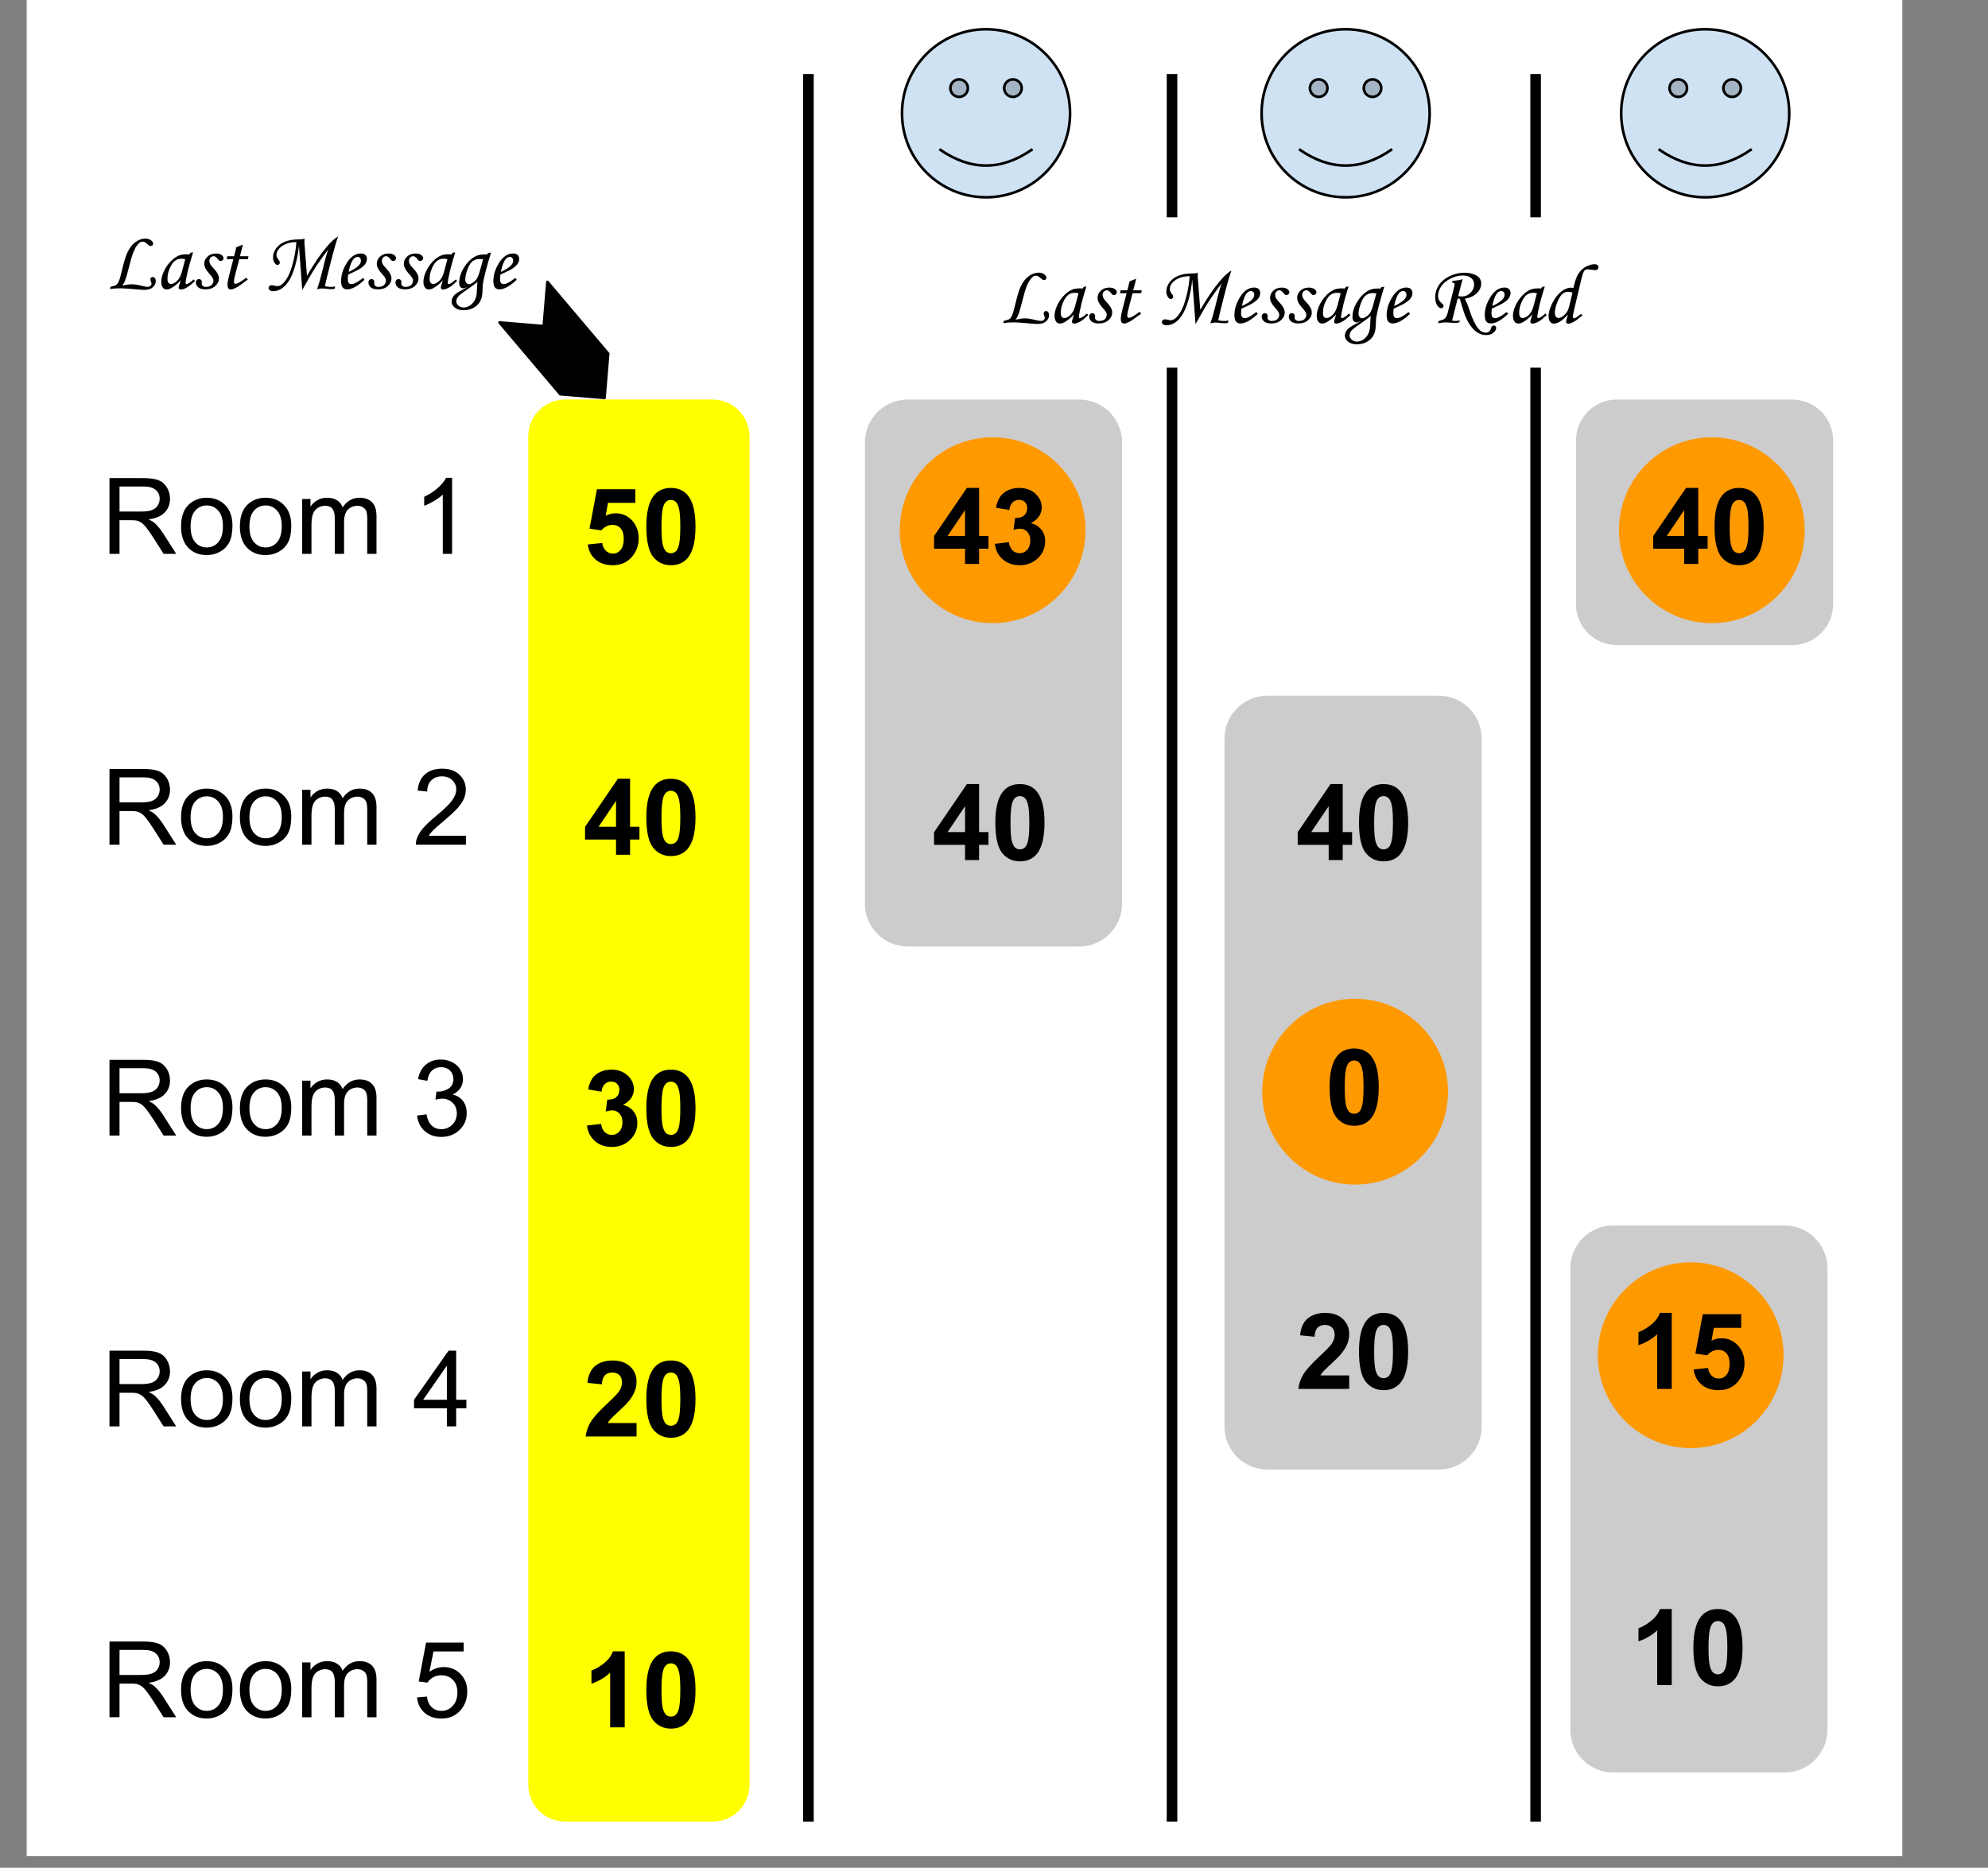 <?xml version="1.0" standalone="yes"?>

<svg version="1.1" viewBox="0.0 0.0 751.885 706.365" fill="none" stroke="none" stroke-linecap="square" stroke-miterlimit="10" xmlns="http://www.w3.org/2000/svg" xmlns:xlink="http://www.w3.org/1999/xlink"><rect x="0.0" y="0.0" width="751.885" height="706.365" fill="#808080" stroke="none"/><clipPath id="p.0"><path d="m0 0l751.885 0l0 706.365l-751.885 0l0 -706.365z" clip-rule="nonzero"></path></clipPath><g clip-path="url(#p.0)"><path fill="#000000" fill-opacity="0.0" d="m0 0l751.885 0l0 706.365l-751.885 0z" fill-rule="evenodd"></path><path fill="#ffffff" d="m10.094 -4.373l709.386 0l0 706.362l-709.386 0z" fill-rule="evenodd"></path><path fill="#000000" fill-opacity="0.0" d="m305.759 30.013l0 656.913" fill-rule="evenodd"></path><path stroke="#000000" stroke-width="4.0" stroke-linejoin="round" stroke-linecap="butt" d="m305.759 30.013l0 656.913" fill-rule="evenodd"></path><path fill="#000000" fill-opacity="0.0" d="m443.272 30.013l0 656.913" fill-rule="evenodd"></path><path stroke="#000000" stroke-width="4.0" stroke-linejoin="round" stroke-linecap="butt" d="m443.272 30.013l0 656.913" fill-rule="evenodd"></path><path fill="#000000" fill-opacity="0.0" d="m580.786 30.013l0 656.913" fill-rule="evenodd"></path><path stroke="#000000" stroke-width="4.0" stroke-linejoin="round" stroke-linecap="butt" d="m580.786 30.013l0 656.913" fill-rule="evenodd"></path><path fill="#cfe2f3" d="m341.15 42.84l0 0c0 -17.551 14.228 -31.78 31.78 -31.78c17.551 0 31.78 14.228 31.78 31.78c0 17.551 -14.228 31.78 -31.78 31.78c-17.551 0 -31.78 -14.228 -31.78 -31.78z" fill-rule="evenodd"></path><path fill="#a5b4c2" d="m359.438 33.335c0 -1.828 1.482 -3.31 3.31 -3.31c1.828 0 3.31 1.482 3.31 3.31c0 1.828 -1.482 3.31 -3.31 3.31c-1.828 0 -3.31 -1.482 -3.31 -3.31m20.362 0c0 -1.828 1.482 -3.31 3.31 -3.31c1.828 0 3.31 1.482 3.31 3.31c0 1.828 -1.482 3.31 -3.31 3.31c-1.828 0 -3.31 -1.482 -3.31 -3.31" fill-rule="evenodd"></path><path fill="#000000" fill-opacity="0.0" d="m355.704 56.699q17.225 11.83 34.409 0" fill-rule="evenodd"></path><path fill="#000000" fill-opacity="0.0" d="m341.15 42.84l0 0c0 -17.551 14.228 -31.78 31.78 -31.78c17.551 0 31.78 14.228 31.78 31.78c0 17.551 -14.228 31.78 -31.78 31.78c-17.551 0 -31.78 -14.228 -31.78 -31.78z" fill-rule="evenodd"></path><path stroke="#000000" stroke-width="1.0" stroke-linejoin="round" stroke-linecap="butt" d="m359.438 33.335c0 -1.828 1.482 -3.31 3.31 -3.31c1.828 0 3.31 1.482 3.31 3.31c0 1.828 -1.482 3.31 -3.31 3.31c-1.828 0 -3.31 -1.482 -3.31 -3.31m20.362 0c0 -1.828 1.482 -3.31 3.31 -3.31c1.828 0 3.31 1.482 3.31 3.31c0 1.828 -1.482 3.31 -3.31 3.31c-1.828 0 -3.31 -1.482 -3.31 -3.31" fill-rule="evenodd"></path><path stroke="#000000" stroke-width="1.0" stroke-linejoin="round" stroke-linecap="butt" d="m355.704 56.699q17.225 11.83 34.409 0" fill-rule="evenodd"></path><path stroke="#000000" stroke-width="1.0" stroke-linejoin="round" stroke-linecap="butt" d="m341.15 42.84l0 0c0 -17.551 14.228 -31.78 31.78 -31.78c17.551 0 31.78 14.228 31.78 31.78c0 17.551 -14.228 31.78 -31.78 31.78c-17.551 0 -31.78 -14.228 -31.78 -31.78z" fill-rule="evenodd"></path><path fill="#cfe2f3" d="m477.15 42.84l0 0c0 -17.551 14.228 -31.78 31.78 -31.78c17.551 0 31.78 14.228 31.78 31.78c0 17.551 -14.228 31.78 -31.78 31.78c-17.551 0 -31.78 -14.228 -31.78 -31.78z" fill-rule="evenodd"></path><path fill="#a5b4c2" d="m495.438 33.335c0 -1.828 1.482 -3.31 3.31 -3.31c1.828 0 3.31 1.482 3.31 3.31c0 1.828 -1.482 3.31 -3.31 3.31c-1.828 0 -3.31 -1.482 -3.31 -3.31m20.362 0c0 -1.828 1.482 -3.31 3.31 -3.31c1.828 0 3.31 1.482 3.31 3.31c0 1.828 -1.482 3.31 -3.31 3.31c-1.828 0 -3.31 -1.482 -3.31 -3.31" fill-rule="evenodd"></path><path fill="#000000" fill-opacity="0.0" d="m491.704 56.699q17.225 11.83 34.409 0" fill-rule="evenodd"></path><path fill="#000000" fill-opacity="0.0" d="m477.15 42.84l0 0c0 -17.551 14.228 -31.78 31.78 -31.78c17.551 0 31.78 14.228 31.78 31.78c0 17.551 -14.228 31.78 -31.78 31.78c-17.551 0 -31.78 -14.228 -31.78 -31.78z" fill-rule="evenodd"></path><path stroke="#000000" stroke-width="1.0" stroke-linejoin="round" stroke-linecap="butt" d="m495.438 33.335c0 -1.828 1.482 -3.31 3.31 -3.31c1.828 0 3.31 1.482 3.31 3.31c0 1.828 -1.482 3.31 -3.31 3.31c-1.828 0 -3.31 -1.482 -3.31 -3.31m20.362 0c0 -1.828 1.482 -3.31 3.31 -3.31c1.828 0 3.31 1.482 3.31 3.31c0 1.828 -1.482 3.31 -3.31 3.31c-1.828 0 -3.31 -1.482 -3.31 -3.31" fill-rule="evenodd"></path><path stroke="#000000" stroke-width="1.0" stroke-linejoin="round" stroke-linecap="butt" d="m491.704 56.699q17.225 11.83 34.409 0" fill-rule="evenodd"></path><path stroke="#000000" stroke-width="1.0" stroke-linejoin="round" stroke-linecap="butt" d="m477.15 42.84l0 0c0 -17.551 14.228 -31.78 31.78 -31.78c17.551 0 31.78 14.228 31.78 31.78c0 17.551 -14.228 31.78 -31.78 31.78c-17.551 0 -31.78 -14.228 -31.78 -31.78z" fill-rule="evenodd"></path><path fill="#cfe2f3" d="m613.15 42.84l0 0c0 -17.551 14.228 -31.78 31.78 -31.78c17.551 0 31.78 14.228 31.78 31.78c0 17.551 -14.228 31.78 -31.78 31.78c-17.551 0 -31.78 -14.228 -31.78 -31.78z" fill-rule="evenodd"></path><path fill="#a5b4c2" d="m631.438 33.335c0 -1.828 1.482 -3.31 3.31 -3.31c1.828 0 3.31 1.482 3.31 3.31c0 1.828 -1.482 3.31 -3.31 3.31c-1.828 0 -3.31 -1.482 -3.31 -3.31m20.362 0c0 -1.828 1.482 -3.31 3.31 -3.31c1.828 0 3.31 1.482 3.31 3.31c0 1.828 -1.482 3.31 -3.31 3.31c-1.828 0 -3.31 -1.482 -3.31 -3.31" fill-rule="evenodd"></path><path fill="#000000" fill-opacity="0.0" d="m627.704 56.699q17.225 11.83 34.409 0" fill-rule="evenodd"></path><path fill="#000000" fill-opacity="0.0" d="m613.15 42.84l0 0c0 -17.551 14.228 -31.78 31.78 -31.78c17.551 0 31.78 14.228 31.78 31.78c0 17.551 -14.228 31.78 -31.78 31.78c-17.551 0 -31.78 -14.228 -31.78 -31.78z" fill-rule="evenodd"></path><path stroke="#000000" stroke-width="1.0" stroke-linejoin="round" stroke-linecap="butt" d="m631.438 33.335c0 -1.828 1.482 -3.31 3.31 -3.31c1.828 0 3.31 1.482 3.31 3.31c0 1.828 -1.482 3.31 -3.31 3.31c-1.828 0 -3.31 -1.482 -3.31 -3.31m20.362 0c0 -1.828 1.482 -3.31 3.31 -3.31c1.828 0 3.31 1.482 3.31 3.31c0 1.828 -1.482 3.31 -3.31 3.31c-1.828 0 -3.31 -1.482 -3.31 -3.31" fill-rule="evenodd"></path><path stroke="#000000" stroke-width="1.0" stroke-linejoin="round" stroke-linecap="butt" d="m627.704 56.699q17.225 11.83 34.409 0" fill-rule="evenodd"></path><path stroke="#000000" stroke-width="1.0" stroke-linejoin="round" stroke-linecap="butt" d="m613.15 42.84l0 0c0 -17.551 14.228 -31.78 31.78 -31.78c17.551 0 31.78 14.228 31.78 31.78c0 17.551 -14.228 31.78 -31.78 31.78c-17.551 0 -31.78 -14.228 -31.78 -31.78z" fill-rule="evenodd"></path><path fill="#000000" fill-opacity="0.0" d="m29.268 162.06l263.37 0l0 76.693l-263.37 0z" fill-rule="evenodd"></path><path fill="#000000" d="m41.408 209.46l0 -28.641l12.703 0q3.828 0 5.812 0.781q2.0 0.766 3.188 2.719q1.188 1.953 1.188 4.312q0 3.047 -1.969 5.141q-1.969 2.094 -6.094 2.656q1.5 0.719 2.281 1.422q1.672 1.531 3.156 3.812l4.969 7.797l-4.766 0l-3.781 -5.953q-1.656 -2.578 -2.734 -3.938q-1.078 -1.375 -1.938 -1.922q-0.844 -0.547 -1.719 -0.766q-0.641 -0.141 -2.109 -0.141l-4.391 0l0 12.719l-3.797 0zm3.797 -16.0l8.141 0q2.594 0 4.062 -0.531q1.469 -0.547 2.219 -1.719q0.766 -1.188 0.766 -2.578q0 -2.031 -1.469 -3.328q-1.469 -1.312 -4.656 -1.312l-9.062 0l0 9.469zm23.277 5.625q0 -5.766 3.203 -8.531q2.672 -2.312 6.531 -2.312q4.266 0 6.984 2.812q2.719 2.797 2.719 7.734q0 4.016 -1.203 6.312q-1.203 2.281 -3.5 3.562q-2.297 1.266 -5.0 1.266q-4.359 0 -7.047 -2.797q-2.688 -2.797 -2.688 -8.047zm3.609 0q0 3.984 1.734 5.969q1.75 1.984 4.391 1.984q2.609 0 4.344 -1.984q1.75 -2.0 1.75 -6.078q0 -3.859 -1.75 -5.828q-1.75 -1.984 -4.344 -1.984q-2.641 0 -4.391 1.969q-1.734 1.969 -1.734 5.953zm18.637 0q0 -5.766 3.203 -8.531q2.672 -2.312 6.531 -2.312q4.266 0 6.984 2.812q2.719 2.797 2.719 7.734q0 4.016 -1.203 6.312q-1.203 2.281 -3.5 3.562q-2.297 1.266 -5.0 1.266q-4.359 0 -7.047 -2.797q-2.688 -2.797 -2.688 -8.047zm3.609 0q0 3.984 1.734 5.969q1.75 1.984 4.391 1.984q2.609 0 4.344 -1.984q1.75 -2.0 1.75 -6.078q0 -3.859 -1.75 -5.828q-1.75 -1.984 -4.344 -1.984q-2.641 0 -4.391 1.969q-1.734 1.969 -1.734 5.953zm19.949 10.375l0 -20.75l3.141 0l0 2.922q0.984 -1.531 2.594 -2.453q1.625 -0.938 3.703 -0.938q2.297 0 3.766 0.969q1.484 0.953 2.094 2.672q2.453 -3.641 6.406 -3.641q3.078 0 4.734 1.719q1.672 1.703 1.672 5.266l0 14.234l-3.5 0l0 -13.062q0 -2.109 -0.344 -3.031q-0.344 -0.938 -1.25 -1.5q-0.891 -0.578 -2.094 -0.578q-2.188 0 -3.641 1.469q-1.438 1.453 -1.438 4.656l0 12.047l-3.516 0l0 -13.484q0 -2.344 -0.859 -3.516q-0.859 -1.172 -2.812 -1.172q-1.484 0 -2.75 0.781q-1.266 0.781 -1.828 2.297q-0.562 1.5 -0.562 4.328l0 10.766l-3.516 0zm56.699 0l-3.516 0l0 -22.406q-1.266 1.219 -3.328 2.438q-2.062 1.203 -3.703 1.797l0 -3.391q2.953 -1.391 5.156 -3.359q2.203 -1.969 3.125 -3.828l2.266 0l0 28.75z" fill-rule="nonzero"></path><path fill="#000000" fill-opacity="0.0" d="m29.268 272.06l263.37 0l0 76.693l-263.37 0z" fill-rule="evenodd"></path><path fill="#000000" d="m41.408 319.46l0 -28.641l12.703 0q3.828 0 5.812 0.781q2.0 0.766 3.188 2.719q1.188 1.953 1.188 4.312q0 3.047 -1.969 5.141q-1.969 2.094 -6.094 2.656q1.5 0.719 2.281 1.422q1.672 1.531 3.156 3.812l4.969 7.797l-4.766 0l-3.781 -5.953q-1.656 -2.578 -2.734 -3.938q-1.078 -1.375 -1.938 -1.922q-0.844 -0.547 -1.719 -0.766q-0.641 -0.141 -2.109 -0.141l-4.391 0l0 12.719l-3.797 0zm3.797 -16.0l8.141 0q2.594 0 4.062 -0.531q1.469 -0.547 2.219 -1.719q0.766 -1.188 0.766 -2.578q0 -2.031 -1.469 -3.328q-1.469 -1.312 -4.656 -1.312l-9.062 0l0 9.469zm23.277 5.625q0 -5.766 3.203 -8.531q2.672 -2.312 6.531 -2.312q4.266 0 6.984 2.812q2.719 2.797 2.719 7.734q0 4.016 -1.203 6.312q-1.203 2.281 -3.5 3.562q-2.297 1.266 -5.0 1.266q-4.359 0 -7.047 -2.797q-2.688 -2.797 -2.688 -8.047zm3.609 0q0 3.984 1.734 5.969q1.75 1.984 4.391 1.984q2.609 0 4.344 -1.984q1.75 -2.0 1.75 -6.078q0 -3.859 -1.75 -5.828q-1.75 -1.984 -4.344 -1.984q-2.641 0 -4.391 1.969q-1.734 1.969 -1.734 5.953zm18.637 0q0 -5.766 3.203 -8.531q2.672 -2.312 6.531 -2.312q4.266 0 6.984 2.812q2.719 2.797 2.719 7.734q0 4.016 -1.203 6.312q-1.203 2.281 -3.5 3.562q-2.297 1.266 -5.0 1.266q-4.359 0 -7.047 -2.797q-2.688 -2.797 -2.688 -8.047zm3.609 0q0 3.984 1.734 5.969q1.75 1.984 4.391 1.984q2.609 0 4.344 -1.984q1.75 -2.0 1.75 -6.078q0 -3.859 -1.75 -5.828q-1.75 -1.984 -4.344 -1.984q-2.641 0 -4.391 1.969q-1.734 1.969 -1.734 5.953zm19.949 10.375l0 -20.75l3.141 0l0 2.922q0.984 -1.531 2.594 -2.453q1.625 -0.938 3.703 -0.938q2.297 0 3.766 0.969q1.484 0.953 2.094 2.672q2.453 -3.641 6.406 -3.641q3.078 0 4.734 1.719q1.672 1.703 1.672 5.266l0 14.234l-3.5 0l0 -13.062q0 -2.109 -0.344 -3.031q-0.344 -0.938 -1.25 -1.5q-0.891 -0.578 -2.094 -0.578q-2.188 0 -3.641 1.469q-1.438 1.453 -1.438 4.656l0 12.047l-3.516 0l0 -13.484q0 -2.344 -0.859 -3.516q-0.859 -1.172 -2.812 -1.172q-1.484 0 -2.75 0.781q-1.266 0.781 -1.828 2.297q-0.562 1.5 -0.562 4.328l0 10.766l-3.516 0zm61.934 -3.375l0 3.375l-18.922 0q-0.047 -1.266 0.406 -2.438q0.719 -1.938 2.312 -3.812q1.594 -1.875 4.594 -4.344q4.672 -3.828 6.312 -6.062q1.641 -2.234 1.641 -4.219q0 -2.094 -1.5 -3.531q-1.484 -1.438 -3.891 -1.438q-2.531 0 -4.062 1.531q-1.516 1.516 -1.547 4.219l-3.609 -0.375q0.375 -4.047 2.797 -6.156q2.422 -2.125 6.5 -2.125q4.125 0 6.516 2.281q2.406 2.281 2.406 5.672q0 1.719 -0.703 3.375q-0.703 1.656 -2.328 3.5q-1.625 1.828 -5.422 5.031q-3.156 2.656 -4.062 3.609q-0.891 0.938 -1.484 1.906l14.047 0z" fill-rule="nonzero"></path><path fill="#000000" fill-opacity="0.0" d="m29.268 382.06l263.37 0l0 76.693l-263.37 0z" fill-rule="evenodd"></path><path fill="#000000" d="m41.408 429.46l0 -28.641l12.703 0q3.828 0 5.812 0.781q2.0 0.766 3.188 2.719q1.188 1.953 1.188 4.312q0 3.047 -1.969 5.141q-1.969 2.094 -6.094 2.656q1.5 0.719 2.281 1.422q1.672 1.531 3.156 3.812l4.969 7.797l-4.766 0l-3.781 -5.953q-1.656 -2.578 -2.734 -3.938q-1.078 -1.375 -1.938 -1.922q-0.844 -0.547 -1.719 -0.766q-0.641 -0.141 -2.109 -0.141l-4.391 0l0 12.719l-3.797 0zm3.797 -16.0l8.141 0q2.594 0 4.062 -0.531q1.469 -0.547 2.219 -1.719q0.766 -1.188 0.766 -2.578q0 -2.031 -1.469 -3.328q-1.469 -1.312 -4.656 -1.312l-9.062 0l0 9.469zm23.277 5.625q0 -5.766 3.203 -8.531q2.672 -2.312 6.531 -2.312q4.266 0 6.984 2.812q2.719 2.797 2.719 7.734q0 4.016 -1.203 6.312q-1.203 2.281 -3.5 3.562q-2.297 1.266 -5.0 1.266q-4.359 0 -7.047 -2.797q-2.688 -2.797 -2.688 -8.047zm3.609 0q0 3.984 1.734 5.969q1.75 1.984 4.391 1.984q2.609 0 4.344 -1.984q1.75 -2.0 1.75 -6.078q0 -3.859 -1.75 -5.828q-1.75 -1.984 -4.344 -1.984q-2.641 0 -4.391 1.969q-1.734 1.969 -1.734 5.953zm18.637 0q0 -5.766 3.203 -8.531q2.672 -2.312 6.531 -2.312q4.266 0 6.984 2.812q2.719 2.797 2.719 7.734q0 4.016 -1.203 6.312q-1.203 2.281 -3.5 3.562q-2.297 1.266 -5.0 1.266q-4.359 0 -7.047 -2.797q-2.688 -2.797 -2.688 -8.047zm3.609 0q0 3.984 1.734 5.969q1.75 1.984 4.391 1.984q2.609 0 4.344 -1.984q1.75 -2.0 1.75 -6.078q0 -3.859 -1.75 -5.828q-1.75 -1.984 -4.344 -1.984q-2.641 0 -4.391 1.969q-1.734 1.969 -1.734 5.953zm19.949 10.375l0 -20.75l3.141 0l0 2.922q0.984 -1.531 2.594 -2.453q1.625 -0.938 3.703 -0.938q2.297 0 3.766 0.969q1.484 0.953 2.094 2.672q2.453 -3.641 6.406 -3.641q3.078 0 4.734 1.719q1.672 1.703 1.672 5.266l0 14.234l-3.5 0l0 -13.062q0 -2.109 -0.344 -3.031q-0.344 -0.938 -1.25 -1.5q-0.891 -0.578 -2.094 -0.578q-2.188 0 -3.641 1.469q-1.438 1.453 -1.438 4.656l0 12.047l-3.516 0l0 -13.484q0 -2.344 -0.859 -3.516q-0.859 -1.172 -2.812 -1.172q-1.484 0 -2.75 0.781q-1.266 0.781 -1.828 2.297q-0.562 1.5 -0.562 4.328l0 10.766l-3.516 0zm43.48 -7.562l3.516 -0.469q0.594 2.984 2.047 4.312q1.469 1.312 3.547 1.312q2.484 0 4.188 -1.719q1.719 -1.719 1.719 -4.25q0 -2.422 -1.594 -4.0q-1.578 -1.578 -4.016 -1.578q-1.0 0 -2.484 0.391l0.391 -3.078q0.359 0.031 0.578 0.031q2.234 0 4.031 -1.172q1.797 -1.172 1.797 -3.609q0 -1.938 -1.312 -3.203q-1.297 -1.266 -3.375 -1.266q-2.047 0 -3.422 1.297q-1.359 1.281 -1.75 3.859l-3.516 -0.625q0.641 -3.531 2.922 -5.469q2.297 -1.953 5.688 -1.953q2.344 0 4.312 1.016q1.984 1.0 3.031 2.734q1.047 1.734 1.047 3.688q0 1.859 -1.0 3.391q-1.0 1.516 -2.953 2.406q2.547 0.594 3.953 2.438q1.406 1.844 1.406 4.625q0 3.75 -2.734 6.359q-2.734 2.609 -6.922 2.609q-3.766 0 -6.266 -2.25q-2.484 -2.25 -2.828 -5.828z" fill-rule="nonzero"></path><path fill="#000000" fill-opacity="0.0" d="m29.268 492.06l263.37 0l0 76.693l-263.37 0z" fill-rule="evenodd"></path><path fill="#000000" d="m41.408 539.46l0 -28.641l12.703 0q3.828 0 5.812 0.781q2.0 0.766 3.188 2.719q1.188 1.953 1.188 4.312q0 3.047 -1.969 5.141q-1.969 2.094 -6.094 2.656q1.5 0.719 2.281 1.422q1.672 1.531 3.156 3.812l4.969 7.797l-4.766 0l-3.781 -5.953q-1.656 -2.578 -2.734 -3.938q-1.078 -1.375 -1.938 -1.922q-0.844 -0.547 -1.719 -0.766q-0.641 -0.141 -2.109 -0.141l-4.391 0l0 12.719l-3.797 0zm3.797 -16.0l8.141 0q2.594 0 4.062 -0.531q1.469 -0.547 2.219 -1.719q0.766 -1.188 0.766 -2.578q0 -2.031 -1.469 -3.328q-1.469 -1.312 -4.656 -1.312l-9.062 0l0 9.469zm23.277 5.625q0 -5.766 3.203 -8.531q2.672 -2.312 6.531 -2.312q4.266 0 6.984 2.812q2.719 2.797 2.719 7.734q0 4.016 -1.203 6.312q-1.203 2.281 -3.5 3.562q-2.297 1.266 -5.0 1.266q-4.359 0 -7.047 -2.797q-2.688 -2.797 -2.688 -8.047zm3.609 0q0 3.984 1.734 5.969q1.75 1.984 4.391 1.984q2.609 0 4.344 -1.984q1.75 -2.0 1.75 -6.078q0 -3.859 -1.75 -5.828q-1.75 -1.984 -4.344 -1.984q-2.641 0 -4.391 1.969q-1.734 1.969 -1.734 5.953zm18.637 0q0 -5.766 3.203 -8.531q2.672 -2.312 6.531 -2.312q4.266 0 6.984 2.812q2.719 2.797 2.719 7.734q0 4.016 -1.203 6.312q-1.203 2.281 -3.5 3.562q-2.297 1.266 -5.0 1.266q-4.359 0 -7.047 -2.797q-2.688 -2.797 -2.688 -8.047zm3.609 0q0 3.984 1.734 5.969q1.75 1.984 4.391 1.984q2.609 0 4.344 -1.984q1.75 -2.0 1.75 -6.078q0 -3.859 -1.75 -5.828q-1.75 -1.984 -4.344 -1.984q-2.641 0 -4.391 1.969q-1.734 1.969 -1.734 5.953zm19.949 10.375l0 -20.75l3.141 0l0 2.922q0.984 -1.531 2.594 -2.453q1.625 -0.938 3.703 -0.938q2.297 0 3.766 0.969q1.484 0.953 2.094 2.672q2.453 -3.641 6.406 -3.641q3.078 0 4.734 1.719q1.672 1.703 1.672 5.266l0 14.234l-3.5 0l0 -13.062q0 -2.109 -0.344 -3.031q-0.344 -0.938 -1.25 -1.5q-0.891 -0.578 -2.094 -0.578q-2.188 0 -3.641 1.469q-1.438 1.453 -1.438 4.656l0 12.047l-3.516 0l0 -13.484q0 -2.344 -0.859 -3.516q-0.859 -1.172 -2.812 -1.172q-1.484 0 -2.75 0.781q-1.266 0.781 -1.828 2.297q-0.562 1.5 -0.562 4.328l0 10.766l-3.516 0zm54.73 0l0 -6.859l-12.422 0l0 -3.219l13.062 -18.563l2.875 0l0 18.563l3.859 0l0 3.219l-3.859 0l0 6.859l-3.516 0zm0 -10.078l0 -12.906l-8.969 12.906l8.969 0z" fill-rule="nonzero"></path><path fill="#cccccc" d="m327.123 167.315l0 0c0 -8.953 7.258 -16.21 16.21 -16.21l64.839 0l0 0c4.299 0 8.422 1.708 11.462 4.748c3.04 3.04 4.748 7.163 4.748 11.462l0 174.446c0 8.953 -7.258 16.21 -16.21 16.21l-64.839 0c-8.953 0 -16.21 -7.258 -16.21 -16.21z" fill-rule="evenodd"></path><path fill="#000000" fill-opacity="0.0" d="m29.268 602.06l263.37 0l0 76.693l-263.37 0z" fill-rule="evenodd"></path><path fill="#000000" d="m41.408 649.46l0 -28.641l12.703 0q3.828 0 5.812 0.781q2.0 0.766 3.188 2.719q1.188 1.953 1.188 4.312q0 3.047 -1.969 5.141q-1.969 2.094 -6.094 2.656q1.5 0.719 2.281 1.422q1.672 1.531 3.156 3.812l4.969 7.797l-4.766 0l-3.781 -5.953q-1.656 -2.578 -2.734 -3.938q-1.078 -1.375 -1.938 -1.922q-0.844 -0.547 -1.719 -0.766q-0.641 -0.141 -2.109 -0.141l-4.391 0l0 12.719l-3.797 0zm3.797 -16.0l8.141 0q2.594 0 4.062 -0.531q1.469 -0.547 2.219 -1.719q0.766 -1.188 0.766 -2.578q0 -2.031 -1.469 -3.328q-1.469 -1.312 -4.656 -1.312l-9.062 0l0 9.469zm23.277 5.625q0 -5.766 3.203 -8.531q2.672 -2.312 6.531 -2.312q4.266 0 6.984 2.812q2.719 2.797 2.719 7.734q0 4.016 -1.203 6.312q-1.203 2.281 -3.5 3.562q-2.297 1.266 -5.0 1.266q-4.359 0 -7.047 -2.797q-2.688 -2.797 -2.688 -8.047zm3.609 0q0 3.984 1.734 5.969q1.75 1.984 4.391 1.984q2.609 0 4.344 -1.984q1.75 -2.0 1.75 -6.078q0 -3.859 -1.75 -5.828q-1.75 -1.984 -4.344 -1.984q-2.641 0 -4.391 1.969q-1.734 1.969 -1.734 5.953zm18.637 0q0 -5.766 3.203 -8.531q2.672 -2.312 6.531 -2.312q4.266 0 6.984 2.812q2.719 2.797 2.719 7.734q0 4.016 -1.203 6.312q-1.203 2.281 -3.5 3.562q-2.297 1.266 -5.0 1.266q-4.359 0 -7.047 -2.797q-2.688 -2.797 -2.688 -8.047zm3.609 0q0 3.984 1.734 5.969q1.75 1.984 4.391 1.984q2.609 0 4.344 -1.984q1.75 -2.0 1.75 -6.078q0 -3.859 -1.75 -5.828q-1.75 -1.984 -4.344 -1.984q-2.641 0 -4.391 1.969q-1.734 1.969 -1.734 5.953zm19.949 10.375l0 -20.75l3.141 0l0 2.922q0.984 -1.531 2.594 -2.453q1.625 -0.938 3.703 -0.938q2.297 0 3.766 0.969q1.484 0.953 2.094 2.672q2.453 -3.641 6.406 -3.641q3.078 0 4.734 1.719q1.672 1.703 1.672 5.266l0 14.234l-3.5 0l0 -13.062q0 -2.109 -0.344 -3.031q-0.344 -0.938 -1.25 -1.5q-0.891 -0.578 -2.094 -0.578q-2.188 0 -3.641 1.469q-1.438 1.453 -1.438 4.656l0 12.047l-3.516 0l0 -13.484q0 -2.344 -0.859 -3.516q-0.859 -1.172 -2.812 -1.172q-1.484 0 -2.75 0.781q-1.266 0.781 -1.828 2.297q-0.562 1.5 -0.562 4.328l0 10.766l-3.516 0zm43.449 -7.5l3.703 -0.312q0.406 2.688 1.891 4.047q1.5 1.359 3.609 1.359q2.547 0 4.297 -1.906q1.766 -1.922 1.766 -5.078q0 -3.016 -1.703 -4.75q-1.688 -1.734 -4.422 -1.734q-1.688 0 -3.062 0.766q-1.359 0.766 -2.141 2.0l-3.312 -0.422l2.781 -14.719l14.234 0l0 3.359l-11.422 0l-1.547 7.703q2.578 -1.797 5.406 -1.797q3.75 0 6.328 2.594q2.578 2.594 2.578 6.688q0 3.875 -2.266 6.719q-2.75 3.469 -7.516 3.469q-3.906 0 -6.375 -2.188q-2.469 -2.188 -2.828 -5.797z" fill-rule="nonzero"></path><path fill="#cccccc" d="m463.123 279.315l0 0c0 -8.953 7.258 -16.21 16.21 -16.21l64.839 0l0 0c4.299 0 8.422 1.708 11.462 4.748c3.04 3.04 4.748 7.163 4.748 11.462l0 260.241c0 8.953 -7.258 16.21 -16.21 16.21l-64.839 0c-8.953 0 -16.21 -7.258 -16.21 -16.21z" fill-rule="evenodd"></path><path fill="#cccccc" d="m593.908 479.685l0 0c0 -8.953 7.258 -16.21 16.21 -16.21l64.839 0l0 0c4.299 0 8.422 1.708 11.462 4.748c3.04 3.04 4.748 7.163 4.748 11.462l0 174.446c0 8.953 -7.258 16.21 -16.21 16.21l-64.839 0c-8.953 0 -16.21 -7.258 -16.21 -16.21z" fill-rule="evenodd"></path><path fill="#cccccc" d="m596.058 166.58l0 0c0 -8.547 6.929 -15.475 15.475 -15.475l66.309 0l0 0c4.104 0 8.041 1.63 10.943 4.533c2.902 2.902 4.533 6.838 4.533 10.943l0 61.9c0 8.547 -6.929 15.475 -15.475 15.475l-66.309 0l0 0c-8.547 0 -15.475 -6.929 -15.475 -15.475z" fill-rule="evenodd"></path><path fill="#ffff00" d="m199.803 165.053l0 0c0 -7.703 6.245 -13.948 13.948 -13.948l55.789 0l0 0c3.699 0 7.247 1.469 9.863 4.085c2.616 2.616 4.085 6.163 4.085 9.863l0 509.931c0 7.703 -6.245 13.948 -13.948 13.948l-55.789 0c-7.703 0 -13.948 -6.245 -13.948 -13.948z" fill-rule="evenodd"></path><path fill="#000000" fill-opacity="0.0" d="m211.52 165.879l82.236 0l0 63.559l-82.236 0z" fill-rule="evenodd"></path><path fill="#000000" d="m222.301 205.92l5.469 -0.578q0.234 1.859 1.375 2.953q1.156 1.078 2.672 1.078q1.719 0 2.906 -1.391q1.188 -1.406 1.188 -4.219q0 -2.641 -1.188 -3.953q-1.172 -1.312 -3.062 -1.312q-2.375 0 -4.25 2.078l-4.453 -0.641l2.812 -14.906l14.516 0l0 5.141l-10.344 0l-0.859 4.859q1.828 -0.906 3.75 -0.906q3.641 0 6.172 2.656q2.547 2.656 2.547 6.891q0 3.531 -2.047 6.312q-2.797 3.781 -7.75 3.781q-3.969 0 -6.469 -2.125q-2.5 -2.125 -2.984 -5.719zm31.449 -21.391q4.156 0 6.5 2.969q2.797 3.516 2.797 11.656q0 8.125 -2.812 11.688q-2.328 2.922 -6.484 2.922q-4.188 0 -6.75 -3.203q-2.547 -3.219 -2.547 -11.469q0 -8.078 2.812 -11.641q2.312 -2.922 6.484 -2.922zm0 4.547q-1.0 0 -1.781 0.641q-0.781 0.625 -1.219 2.266q-0.562 2.141 -0.562 7.172q0 5.047 0.5 6.938q0.516 1.875 1.281 2.5q0.781 0.625 1.781 0.625q0.984 0 1.766 -0.625q0.781 -0.641 1.219 -2.281q0.562 -2.109 0.562 -7.156q0 -5.031 -0.516 -6.922q-0.5 -1.891 -1.281 -2.516q-0.766 -0.641 -1.75 -0.641z" fill-rule="nonzero"></path><path fill="#000000" fill-opacity="0.0" d="m211.52 275.879l82.236 0l0 63.559l-82.236 0z" fill-rule="evenodd"></path><path fill="#000000" d="m232.988 323.279l0 -5.766l-11.719 0l0 -4.797l12.422 -18.188l4.609 0l0 18.156l3.547 0l0 4.828l-3.547 0l0 5.766l-5.312 0zm0 -10.594l0 -9.781l-6.594 9.781l6.594 0zm20.762 -18.156q4.156 0 6.5 2.969q2.797 3.516 2.797 11.656q0 8.125 -2.812 11.688q-2.328 2.922 -6.484 2.922q-4.188 0 -6.75 -3.203q-2.547 -3.219 -2.547 -11.469q0 -8.078 2.812 -11.641q2.312 -2.922 6.484 -2.922zm0 4.547q-1.0 0 -1.781 0.641q-0.781 0.625 -1.219 2.266q-0.562 2.141 -0.562 7.172q0 5.047 0.5 6.938q0.516 1.875 1.281 2.5q0.781 0.625 1.781 0.625q0.984 0 1.766 -0.625q0.781 -0.641 1.219 -2.281q0.562 -2.109 0.562 -7.156q0 -5.031 -0.516 -6.922q-0.5 -1.891 -1.281 -2.516q-0.766 -0.641 -1.75 -0.641z" fill-rule="nonzero"></path><path fill="#000000" fill-opacity="0.0" d="m211.52 385.879l82.236 0l0 63.559l-82.236 0z" fill-rule="evenodd"></path><path fill="#000000" d="m222.02 425.686l5.312 -0.656q0.266 2.031 1.375 3.109q1.109 1.078 2.688 1.078q1.703 0 2.859 -1.281q1.172 -1.297 1.172 -3.484q0 -2.078 -1.125 -3.281q-1.109 -1.219 -2.703 -1.219q-1.062 0 -2.516 0.422l0.594 -4.484q2.234 0.062 3.406 -0.953q1.172 -1.031 1.172 -2.734q0 -1.438 -0.859 -2.297q-0.859 -0.859 -2.281 -0.859q-1.406 0 -2.406 0.984q-1.0 0.969 -1.219 2.844l-5.047 -0.859q0.516 -2.609 1.578 -4.156q1.078 -1.547 2.969 -2.438q1.906 -0.891 4.281 -0.891q4.031 0 6.484 2.578q2.0 2.109 2.0 4.766q0 3.766 -4.109 6.016q2.453 0.531 3.922 2.375q1.484 1.828 1.484 4.422q0 3.766 -2.766 6.422q-2.75 2.656 -6.844 2.656q-3.891 0 -6.453 -2.234q-2.547 -2.234 -2.969 -5.844zm31.73 -21.156q4.156 0 6.5 2.969q2.797 3.516 2.797 11.656q0 8.125 -2.812 11.688q-2.328 2.922 -6.484 2.922q-4.188 0 -6.75 -3.203q-2.547 -3.219 -2.547 -11.469q0 -8.078 2.812 -11.641q2.312 -2.922 6.484 -2.922zm0 4.547q-1.0 0 -1.781 0.641q-0.781 0.625 -1.219 2.266q-0.562 2.141 -0.562 7.172q0 5.047 0.5 6.938q0.516 1.875 1.281 2.5q0.781 0.625 1.781 0.625q0.984 0 1.766 -0.625q0.781 -0.641 1.219 -2.281q0.562 -2.109 0.562 -7.156q0 -5.031 -0.516 -6.922q-0.5 -1.891 -1.281 -2.516q-0.766 -0.641 -1.75 -0.641z" fill-rule="nonzero"></path><path fill="#000000" fill-opacity="0.0" d="m211.52 495.879l82.236 0l0 63.559l-82.236 0z" fill-rule="evenodd"></path><path fill="#000000" d="m240.754 538.186l0 5.094l-19.234 0q0.312 -2.891 1.875 -5.469q1.562 -2.594 6.172 -6.875q3.703 -3.453 4.547 -4.688q1.141 -1.703 1.141 -3.359q0 -1.844 -1.0 -2.828q-0.984 -0.984 -2.719 -0.984q-1.719 0 -2.734 1.047q-1.016 1.031 -1.172 3.422l-5.469 -0.547q0.484 -4.531 3.062 -6.5q2.578 -1.969 6.453 -1.969q4.234 0 6.656 2.281q2.422 2.281 2.422 5.688q0 1.938 -0.703 3.688q-0.688 1.734 -2.188 3.656q-1.0 1.266 -3.594 3.656q-2.594 2.375 -3.297 3.156q-0.688 0.781 -1.109 1.531l10.891 0zm12.996 -23.656q4.156 0 6.5 2.969q2.797 3.516 2.797 11.656q0 8.125 -2.812 11.688q-2.328 2.922 -6.484 2.922q-4.188 0 -6.75 -3.203q-2.547 -3.219 -2.547 -11.469q0 -8.078 2.812 -11.641q2.312 -2.922 6.484 -2.922zm0 4.547q-1.0 0 -1.781 0.641q-0.781 0.625 -1.219 2.266q-0.562 2.141 -0.562 7.172q0 5.047 0.5 6.938q0.516 1.875 1.281 2.5q0.781 0.625 1.781 0.625q0.984 0 1.766 -0.625q0.781 -0.641 1.219 -2.281q0.562 -2.109 0.562 -7.156q0 -5.031 -0.516 -6.922q-0.5 -1.891 -1.281 -2.516q-0.766 -0.641 -1.75 -0.641z" fill-rule="nonzero"></path><path fill="#000000" fill-opacity="0.0" d="m211.52 605.879l82.236 0l0 63.559l-82.236 0z" fill-rule="evenodd"></path><path fill="#000000" d="m236.27 653.279l-5.5 0l0 -20.688q-3.0 2.812 -7.078 4.156l0 -4.969q2.141 -0.703 4.656 -2.672q2.531 -1.969 3.469 -4.578l4.453 0l0 28.75zm17.48 -28.75q4.156 0 6.5 2.969q2.797 3.516 2.797 11.656q0 8.125 -2.812 11.688q-2.328 2.922 -6.484 2.922q-4.188 0 -6.75 -3.203q-2.547 -3.219 -2.547 -11.469q0 -8.078 2.812 -11.641q2.312 -2.922 6.484 -2.922zm0 4.547q-1.0 0 -1.781 0.641q-0.781 0.625 -1.219 2.266q-0.562 2.141 -0.562 7.172q0 5.047 0.5 6.938q0.516 1.875 1.281 2.5q0.781 0.625 1.781 0.625q0.984 0 1.766 -0.625q0.781 -0.641 1.219 -2.281q0.562 -2.109 0.562 -7.156q0 -5.031 -0.516 -6.922q-0.5 -1.891 -1.281 -2.516q-0.766 -0.641 -1.75 -0.641z" fill-rule="nonzero"></path><path fill="#000000" fill-opacity="0.0" d="m31.06 69.312l244.441 0l0 70.268l-244.441 0z" fill-rule="evenodd"></path><path fill="#000000" d="m41.592 109.298l0.188 -0.844q1.641 -0.312 2.188 -0.719q0.562 -0.406 1.0 -1.438q0.453 -1.047 1.219 -4.297q1.016 -4.297 1.844 -6.188q1.266 -2.844 3.141 -4.219q1.891 -1.375 3.812 -1.375q1.234 0 2.078 0.625q0.844 0.625 0.844 1.297q0 0.375 -0.266 0.641q-0.25 0.266 -0.609 0.266q-0.469 0 -1.141 -0.609q-0.75 -0.656 -1.172 -0.859q-0.406 -0.203 -0.797 -0.203q-0.453 0 -0.891 0.25q-0.609 0.344 -1.312 1.312q-0.688 0.953 -1.438 2.844q-0.484 1.281 -1.234 4.219q-1.172 4.672 -1.781 6.203q-0.438 1.094 -1.062 1.812q2.234 -0.5 3.562 -0.5q0.828 0 1.531 0.109q0.703 0.094 2.453 0.5q1.516 0.359 2.125 0.359q0.594 0 1.0 -0.359q0.422 -0.375 0.422 -0.844q0 -0.297 -0.219 -0.828q-0.203 -0.5 -0.203 -0.797q0 -0.422 0.25 -0.656q0.25 -0.25 0.656 -0.25q0.469 0 0.797 0.422q0.328 0.406 0.328 1.125q0 1.359 -1.125 2.344q-1.125 0.984 -3.047 0.984q-0.953 0 -2.453 -0.141q-5.062 -0.453 -6.625 -0.453q-2.297 0 -4.062 0.266zm30.406 -13.672l1.031 -0.219l-1.172 3.953q-0.703 2.359 -1.328 5.438q-0.344 1.672 -0.344 2.156q0 0.484 0.391 0.484q0.25 0 0.797 -0.328q0.969 -0.578 1.859 -1.438l0.5 0.609q-1.781 1.625 -2.281 1.969q-1.0 0.688 -1.906 1.016q-0.594 0.219 -1.156 0.219q-0.406 0 -0.609 -0.188q-0.203 -0.188 -0.203 -0.547q0 -0.234 0.125 -0.641l0.625 -2.125q-1.344 1.609 -3.203 2.766q-1.141 0.719 -2.094 0.719q-0.906 0 -1.391 -0.641q-0.656 -0.859 -0.656 -2.25q0 -1.656 0.875 -3.688q0.891 -2.031 2.375 -3.688q1.484 -1.656 3.125 -2.438q1.266 -0.594 3.25 -0.594q0.5 0 1.016 0.062l0.375 -0.609zm-1.938 2.391q-0.844 -0.172 -1.422 -0.172q-1.406 0 -2.453 0.781q-1.047 0.766 -1.953 2.781q-0.891 2.0 -0.891 4.0q0 1.062 0.359 1.531q0.359 0.469 0.937 0.469q1.078 0 2.312 -1.156q1.234 -1.172 1.812 -3.359l1.297 -4.875zm11.578 -2.141q1.391 0 2.141 0.547q0.766 0.531 0.766 1.234q0 0.422 -0.328 0.734q-0.312 0.312 -0.766 0.312q-0.297 0 -0.516 -0.125q-0.219 -0.141 -0.625 -0.672q-0.766 -1.016 -1.516 -1.016q-0.641 0 -1.141 0.5q-0.484 0.484 -0.484 1.219q0 0.641 0.312 1.25q0.312 0.594 1.578 1.938q1.734 1.844 1.734 3.5q0 1.656 -1.406 2.906q-1.406 1.234 -3.625 1.234q-1.859 0 -2.766 -0.75q-0.906 -0.766 -0.906 -1.875q0 -0.547 0.344 -0.906q0.344 -0.359 0.844 -0.359q0.438 0 0.75 0.297q0.312 0.281 0.312 0.672q0 0.156 -0.031 0.406q-0.016 0.203 -0.016 0.344q0 0.516 0.438 0.875q0.422 0.359 1.156 0.359q0.844 0 1.484 -0.281q0.641 -0.297 1.0 -0.875q0.359 -0.594 0.359 -1.172q0 -0.562 -0.344 -1.125q-0.328 -0.562 -1.5 -1.859q-1.625 -1.812 -1.625 -3.484q0 -1.531 1.234 -2.672q1.234 -1.156 3.141 -1.156zm7.75 -2.391l2.484 -0.953l-1.125 4.375l3.234 0l-0.25 1.109l-3.234 0l-1.375 5.234q-0.641 2.359 -0.641 3.281q0 0.422 0.172 0.609q0.188 0.188 0.5 0.188q0.484 0 1.484 -0.578q1.312 -0.766 2.5 -1.734l0.594 0.719q-3.422 2.578 -4.578 3.156q-1.156 0.578 -1.859 0.578q-0.578 0 -0.922 -0.422q-0.328 -0.422 -0.328 -1.375q0 -1.125 0.594 -3.438l1.609 -6.219l-2.531 0l0.281 -1.109l2.516 0l0.875 -3.422zm24.922 16.203l-1.25 -16.812q-0.406 4.25 -1.5 7.938q-1.094 3.672 -2.484 5.688q-1.391 2.0 -2.844 2.812q-1.453 0.812 -2.875 0.812q-0.859 0 -1.328 -0.359q-0.453 -0.344 -0.453 -0.844q0 -0.422 0.328 -0.734q0.344 -0.312 0.859 -0.312q0.375 0 1.078 0.172q0.641 0.172 1.062 0.172q0.734 0 1.531 -0.547q1.203 -0.812 2.375 -2.906q1.188 -2.109 2.109 -5.859q0.938 -3.766 1.172 -7.344q-3.547 0 -5.766 1.766q-1.766 1.406 -1.766 3.141q0 0.766 0.844 1.844q0.453 0.578 0.453 0.938q0 0.406 -0.266 0.672q-0.25 0.266 -0.609 0.266q-0.609 0 -1.078 -0.688q-0.641 -0.922 -0.641 -2.188q0 -1.781 1.188 -3.406q1.203 -1.641 3.312 -2.484q2.125 -0.859 4.969 -0.875q1.531 0 2.453 -0.281q-0.047 1.406 -0.047 1.516q0 0.141 0.047 0.641l0.922 11.875q3.766 -6.578 7.359 -10.828q2.547 -3.016 4.438 -4.078q-1.078 2.969 -2.312 7.828l-1.906 7.5q-0.156 0.625 -0.422 1.828l-0.375 1.672q1.188 0.281 2.172 0.281q0.797 0 1.703 -0.188l-0.203 0.906q-0.797 0.141 -1.234 0.141q-0.641 0 -1.844 -0.141q-0.984 -0.125 -1.75 -0.125q-0.812 0 -1.844 0.312q0.859 -2.25 1.797 -6.047l1.203 -4.781q0.766 -3.094 1.328 -4.25q-1.25 1.422 -3.859 5.219q-2.094 3.062 -4.688 7.75l-1.359 2.391zm23.031 -4.578l0.516 0.688q-3.828 3.641 -6.562 3.641q-1.109 0 -1.703 -0.75q-0.578 -0.75 -0.578 -2.406q0 -3.344 2.031 -6.656q2.281 -3.766 5.453 -3.766q1.109 0 1.688 0.562q0.594 0.547 0.594 1.516q0 1.016 -0.703 2.0q-0.703 0.984 -2.516 2.047q-0.906 0.516 -3.875 1.859q-0.141 0.844 -0.141 1.609q0 1.109 0.344 1.547q0.359 0.438 1.031 0.438q0.641 0 1.406 -0.359q1.031 -0.484 3.016 -1.969zm-5.469 -2.266q2.516 -1.125 3.781 -2.422q0.859 -0.906 0.859 -1.797q0 -0.672 -0.359 -1.062q-0.344 -0.406 -0.906 -0.406q-0.578 0 -1.125 0.438q-0.734 0.578 -1.234 1.75q-0.719 1.719 -1.016 3.5zm15.016 -6.969q1.391 0 2.141 0.547q0.766 0.531 0.766 1.234q0 0.422 -0.328 0.734q-0.312 0.312 -0.766 0.312q-0.297 0 -0.516 -0.125q-0.219 -0.141 -0.625 -0.672q-0.766 -1.016 -1.516 -1.016q-0.641 0 -1.141 0.5q-0.484 0.484 -0.484 1.219q0 0.641 0.312 1.25q0.312 0.594 1.578 1.938q1.734 1.844 1.734 3.5q0 1.656 -1.406 2.906q-1.406 1.234 -3.625 1.234q-1.859 0 -2.766 -0.75q-0.906 -0.766 -0.906 -1.875q0 -0.547 0.344 -0.906q0.344 -0.359 0.844 -0.359q0.438 0 0.75 0.297q0.312 0.281 0.312 0.672q0 0.156 -0.031 0.406q-0.016 0.203 -0.016 0.344q0 0.516 0.438 0.875q0.422 0.359 1.156 0.359q0.844 0 1.484 -0.281q0.641 -0.297 1.0 -0.875q0.359 -0.594 0.359 -1.172q0 -0.562 -0.344 -1.125q-0.328 -0.562 -1.5 -1.859q-1.625 -1.812 -1.625 -3.484q0 -1.531 1.234 -2.672q1.234 -1.156 3.141 -1.156zm10.234 0q1.391 0 2.141 0.547q0.766 0.531 0.766 1.234q0 0.422 -0.328 0.734q-0.312 0.312 -0.766 0.312q-0.297 0 -0.516 -0.125q-0.219 -0.141 -0.625 -0.672q-0.766 -1.016 -1.516 -1.016q-0.641 0 -1.141 0.5q-0.484 0.484 -0.484 1.219q0 0.641 0.312 1.25q0.312 0.594 1.578 1.938q1.734 1.844 1.734 3.5q0 1.656 -1.406 2.906q-1.406 1.234 -3.625 1.234q-1.859 0 -2.766 -0.75q-0.906 -0.766 -0.906 -1.875q0 -0.547 0.344 -0.906q0.344 -0.359 0.844 -0.359q0.438 0 0.75 0.297q0.312 0.281 0.312 0.672q0 0.156 -0.031 0.406q-0.016 0.203 -0.016 0.344q0 0.516 0.438 0.875q0.422 0.359 1.156 0.359q0.844 0 1.484 -0.281q0.641 -0.297 1.0 -0.875q0.359 -0.594 0.359 -1.172q0 -0.562 -0.344 -1.125q-0.328 -0.562 -1.5 -1.859q-1.625 -1.812 -1.625 -3.484q0 -1.531 1.234 -2.672q1.234 -1.156 3.141 -1.156zm14.031 -0.25l1.031 -0.219l-1.172 3.953q-0.703 2.359 -1.328 5.438q-0.344 1.672 -0.344 2.156q0 0.484 0.391 0.484q0.25 0 0.797 -0.328q0.969 -0.578 1.859 -1.438l0.5 0.609q-1.781 1.625 -2.281 1.969q-1.0 0.688 -1.906 1.016q-0.594 0.219 -1.156 0.219q-0.406 0 -0.609 -0.188q-0.203 -0.188 -0.203 -0.547q0 -0.234 0.125 -0.641l0.625 -2.125q-1.344 1.609 -3.203 2.766q-1.141 0.719 -2.094 0.719q-0.906 0 -1.391 -0.641q-0.656 -0.859 -0.656 -2.25q0 -1.656 0.875 -3.688q0.891 -2.031 2.375 -3.688q1.484 -1.656 3.125 -2.438q1.266 -0.594 3.25 -0.594q0.5 0 1.016 0.062l0.375 -0.609zm-1.938 2.391q-0.844 -0.172 -1.422 -0.172q-1.406 0 -2.453 0.781q-1.047 0.766 -1.953 2.781q-0.891 2.0 -0.891 4.0q0 1.062 0.359 1.531q0.359 0.469 0.938 0.469q1.078 0 2.312 -1.156q1.234 -1.172 1.812 -3.359l1.297 -4.875zm15.234 -2.234l1.266 -0.281q-1.141 3.656 -2.094 7.328q-0.688 2.625 -0.953 4.375q-0.141 0.875 -0.156 2.219q-0.031 2.25 -0.5 3.625q-0.656 1.922 -2.453 3.094q-1.781 1.172 -4.234 1.172q-2.109 0 -3.328 -1.0q-1.203 -0.984 -1.203 -2.266q0 -1.266 0.969 -2.359q0.719 -0.828 3.0 -2.0q1.156 -0.609 2.172 -1.25q-1.156 0.594 -1.797 0.594q-0.578 0 -1.031 -0.531q-0.438 -0.547 -0.438 -1.438q0 -2.875 1.703 -5.703q1.719 -2.844 4.125 -4.266q1.484 -0.875 3.719 -0.875q0.438 0 1.078 0.031l0.156 -0.469zm-1.75 2.312q-0.75 -0.141 -1.328 -0.141q-1.484 0 -2.547 0.781q-1.062 0.781 -1.812 2.625q-1.047 2.609 -1.047 4.391q0 0.734 0.406 1.234q0.422 0.5 0.938 0.5q0.625 0 1.547 -0.594q0.922 -0.609 1.5 -1.516q0.594 -0.906 1.203 -3.125l1.141 -4.156zm-2.125 8.516q-1.062 0.953 -4.094 3.047q-2.672 1.812 -3.281 2.609q-0.609 0.812 -0.609 1.719q0 0.891 0.781 1.594q0.797 0.719 1.922 0.719q1.062 0 2.062 -0.531q1.0 -0.516 1.734 -1.516q0.75 -0.984 1.031 -2.234q0.281 -1.25 0.297 -3.312q0.016 -0.453 0.156 -2.094zm14.344 -1.5l0.516 0.688q-3.828 3.641 -6.562 3.641q-1.109 0 -1.703 -0.75q-0.578 -0.75 -0.578 -2.406q0 -3.344 2.031 -6.656q2.281 -3.766 5.453 -3.766q1.109 0 1.688 0.562q0.594 0.547 0.594 1.516q0 1.016 -0.703 2.0q-0.703 0.984 -2.516 2.047q-0.906 0.516 -3.875 1.859q-0.141 0.844 -0.141 1.609q0 1.109 0.344 1.547q0.359 0.438 1.031 0.438q0.641 0 1.406 -0.359q1.031 -0.484 3.016 -1.969zm-5.469 -2.266q2.516 -1.125 3.781 -2.422q0.859 -0.906 0.859 -1.797q0 -0.672 -0.359 -1.062q-0.344 -0.406 -0.906 -0.406q-0.578 0 -1.125 0.438q-0.734 0.578 -1.234 1.75q-0.719 1.719 -1.016 3.5z" fill-rule="nonzero"></path><path fill="#000000" d="m207.04 106.619l22.977 27.133l-1.387 16.725l-16.724 -1.386l-22.977 -27.133l16.724 1.386z" fill-rule="evenodd"></path><path stroke="#000000" stroke-width="1.0" stroke-linejoin="round" stroke-linecap="butt" d="m207.04 106.619l22.977 27.133l-1.387 16.725l-16.724 -1.386l-22.977 -27.133l16.724 1.386z" fill-rule="evenodd"></path><path fill="#ff9900" d="m340.3 200.528l0 0c0 -19.404 15.73 -35.134 35.134 -35.134l0 0c9.318 0 18.255 3.702 24.843 10.29c6.589 6.589 10.29 15.525 10.29 24.843l0 0c0 19.404 -15.73 35.134 -35.134 35.134l0 0c-19.404 0 -35.134 -15.73 -35.134 -35.134z" fill-rule="evenodd"></path><path fill="#ffffff" d="m368.916 82.202l258.236 0l0 56.85l-258.236 0z" fill-rule="evenodd"></path><path fill="#000000" d="m379.447 122.188l0.188 -0.844q1.641 -0.312 2.188 -0.719q0.562 -0.406 1.0 -1.438q0.453 -1.047 1.219 -4.297q1.016 -4.297 1.844 -6.188q1.266 -2.844 3.141 -4.219q1.891 -1.375 3.812 -1.375q1.234 0 2.078 0.625q0.844 0.625 0.844 1.297q0 0.375 -0.266 0.641q-0.25 0.266 -0.609 0.266q-0.469 0 -1.141 -0.609q-0.75 -0.656 -1.172 -0.859q-0.406 -0.203 -0.797 -0.203q-0.453 0 -0.891 0.25q-0.609 0.344 -1.312 1.312q-0.688 0.953 -1.438 2.844q-0.484 1.281 -1.234 4.219q-1.172 4.672 -1.781 6.203q-0.438 1.094 -1.062 1.812q2.234 -0.5 3.562 -0.5q0.828 0 1.531 0.109q0.703 0.094 2.453 0.5q1.516 0.359 2.125 0.359q0.594 0 1.0 -0.359q0.422 -0.375 0.422 -0.844q0 -0.297 -0.219 -0.828q-0.203 -0.5 -0.203 -0.797q0 -0.422 0.25 -0.656q0.25 -0.25 0.656 -0.25q0.469 0 0.797 0.422q0.328 0.406 0.328 1.125q0 1.359 -1.125 2.344q-1.125 0.984 -3.047 0.984q-0.953 0 -2.453 -0.141q-5.062 -0.453 -6.625 -0.453q-2.297 0 -4.062 0.266zm30.406 -13.672l1.031 -0.219l-1.172 3.953q-0.703 2.359 -1.328 5.438q-0.344 1.672 -0.344 2.156q0 0.484 0.391 0.484q0.25 0 0.797 -0.328q0.969 -0.578 1.859 -1.438l0.5 0.609q-1.781 1.625 -2.281 1.969q-1.0 0.688 -1.906 1.016q-0.594 0.219 -1.156 0.219q-0.406 0 -0.609 -0.188q-0.203 -0.188 -0.203 -0.547q0 -0.234 0.125 -0.641l0.625 -2.125q-1.344 1.609 -3.203 2.766q-1.141 0.719 -2.094 0.719q-0.906 0 -1.391 -0.641q-0.656 -0.859 -0.656 -2.25q0 -1.656 0.875 -3.688q0.891 -2.031 2.375 -3.688q1.484 -1.656 3.125 -2.438q1.266 -0.594 3.25 -0.594q0.5 0 1.016 0.062l0.375 -0.609zm-1.938 2.391q-0.844 -0.172 -1.422 -0.172q-1.406 0 -2.453 0.781q-1.047 0.766 -1.953 2.781q-0.891 2.0 -0.891 4.0q0 1.062 0.359 1.531q0.359 0.469 0.938 0.469q1.078 0 2.312 -1.156q1.234 -1.172 1.812 -3.359l1.297 -4.875zm11.578 -2.141q1.391 0 2.141 0.547q0.766 0.531 0.766 1.234q0 0.422 -0.328 0.734q-0.312 0.312 -0.766 0.312q-0.297 0 -0.516 -0.125q-0.219 -0.141 -0.625 -0.672q-0.766 -1.016 -1.516 -1.016q-0.641 0 -1.141 0.5q-0.484 0.484 -0.484 1.219q0 0.641 0.312 1.25q0.312 0.594 1.578 1.938q1.734 1.844 1.734 3.5q0 1.656 -1.406 2.906q-1.406 1.234 -3.625 1.234q-1.859 0 -2.766 -0.75q-0.906 -0.766 -0.906 -1.875q0 -0.547 0.344 -0.906q0.344 -0.359 0.844 -0.359q0.438 0 0.75 0.297q0.312 0.281 0.312 0.672q0 0.156 -0.031 0.406q-0.016 0.203 -0.016 0.344q0 0.516 0.438 0.875q0.422 0.359 1.156 0.359q0.844 0 1.484 -0.281q0.641 -0.297 1.0 -0.875q0.359 -0.594 0.359 -1.172q0 -0.562 -0.344 -1.125q-0.328 -0.562 -1.5 -1.859q-1.625 -1.812 -1.625 -3.484q0 -1.531 1.234 -2.672q1.234 -1.156 3.141 -1.156zm7.75 -2.391l2.484 -0.953l-1.125 4.375l3.234 0l-0.25 1.109l-3.234 0l-1.375 5.234q-0.641 2.359 -0.641 3.281q0 0.422 0.172 0.609q0.188 0.188 0.5 0.188q0.484 0 1.484 -0.578q1.312 -0.766 2.5 -1.734l0.594 0.719q-3.422 2.578 -4.578 3.156q-1.156 0.578 -1.859 0.578q-0.578 0 -0.922 -0.422q-0.328 -0.422 -0.328 -1.375q0 -1.125 0.594 -3.438l1.609 -6.219l-2.531 0l0.281 -1.109l2.516 0l0.875 -3.422zm24.922 16.203l-1.25 -16.812q-0.406 4.25 -1.5 7.938q-1.094 3.672 -2.484 5.688q-1.391 2.0 -2.844 2.812q-1.453 0.812 -2.875 0.812q-0.859 0 -1.328 -0.359q-0.453 -0.344 -0.453 -0.844q0 -0.422 0.328 -0.734q0.344 -0.312 0.859 -0.312q0.375 0 1.078 0.172q0.641 0.172 1.062 0.172q0.734 0 1.531 -0.547q1.203 -0.812 2.375 -2.906q1.188 -2.109 2.109 -5.859q0.938 -3.766 1.172 -7.344q-3.547 0 -5.766 1.766q-1.766 1.406 -1.766 3.141q0 0.766 0.844 1.844q0.453 0.578 0.453 0.938q0 0.406 -0.266 0.672q-0.25 0.266 -0.609 0.266q-0.609 0 -1.078 -0.688q-0.641 -0.922 -0.641 -2.188q0 -1.781 1.188 -3.406q1.203 -1.641 3.312 -2.484q2.125 -0.859 4.969 -0.875q1.531 0 2.453 -0.281q-0.047 1.406 -0.047 1.516q0 0.141 0.047 0.641l0.922 11.875q3.766 -6.578 7.359 -10.828q2.547 -3.016 4.438 -4.078q-1.078 2.969 -2.312 7.828l-1.906 7.5q-0.156 0.625 -0.422 1.828l-0.375 1.672q1.188 0.281 2.172 0.281q0.797 0 1.703 -0.188l-0.203 0.906q-0.797 0.141 -1.234 0.141q-0.641 0 -1.844 -0.141q-0.984 -0.125 -1.75 -0.125q-0.812 0 -1.844 0.312q0.859 -2.25 1.797 -6.047l1.203 -4.781q0.766 -3.094 1.328 -4.25q-1.25 1.422 -3.859 5.219q-2.094 3.062 -4.688 7.75l-1.359 2.391zm23.031 -4.578l0.516 0.688q-3.828 3.641 -6.562 3.641q-1.109 0 -1.703 -0.75q-0.578 -0.75 -0.578 -2.406q0 -3.344 2.031 -6.656q2.281 -3.766 5.453 -3.766q1.109 0 1.688 0.562q0.594 0.547 0.594 1.516q0 1.016 -0.703 2.0q-0.703 0.984 -2.516 2.047q-0.906 0.516 -3.875 1.859q-0.141 0.844 -0.141 1.609q0 1.109 0.344 1.547q0.359 0.438 1.031 0.438q0.641 0 1.406 -0.359q1.031 -0.484 3.016 -1.969zm-5.469 -2.266q2.516 -1.125 3.781 -2.422q0.859 -0.906 0.859 -1.797q0 -0.672 -0.359 -1.062q-0.344 -0.406 -0.906 -0.406q-0.578 0 -1.125 0.438q-0.734 0.578 -1.234 1.75q-0.719 1.719 -1.016 3.5zm15.016 -6.969q1.391 0 2.141 0.547q0.766 0.531 0.766 1.234q0 0.422 -0.328 0.734q-0.312 0.312 -0.766 0.312q-0.297 0 -0.516 -0.125q-0.219 -0.141 -0.625 -0.672q-0.766 -1.016 -1.516 -1.016q-0.641 0 -1.141 0.5q-0.484 0.484 -0.484 1.219q0 0.641 0.312 1.25q0.312 0.594 1.578 1.938q1.734 1.844 1.734 3.5q0 1.656 -1.406 2.906q-1.406 1.234 -3.625 1.234q-1.859 0 -2.766 -0.75q-0.906 -0.766 -0.906 -1.875q0 -0.547 0.344 -0.906q0.344 -0.359 0.844 -0.359q0.438 0 0.75 0.297q0.312 0.281 0.312 0.672q0 0.156 -0.031 0.406q-0.016 0.203 -0.016 0.344q0 0.516 0.438 0.875q0.422 0.359 1.156 0.359q0.844 0 1.484 -0.281q0.641 -0.297 1.0 -0.875q0.359 -0.594 0.359 -1.172q0 -0.562 -0.344 -1.125q-0.328 -0.562 -1.5 -1.859q-1.625 -1.812 -1.625 -3.484q0 -1.531 1.234 -2.672q1.234 -1.156 3.141 -1.156zm10.234 0q1.391 0 2.141 0.547q0.766 0.531 0.766 1.234q0 0.422 -0.328 0.734q-0.312 0.312 -0.766 0.312q-0.297 0 -0.516 -0.125q-0.219 -0.141 -0.625 -0.672q-0.766 -1.016 -1.516 -1.016q-0.641 0 -1.141 0.5q-0.484 0.484 -0.484 1.219q0 0.641 0.312 1.25q0.312 0.594 1.578 1.938q1.734 1.844 1.734 3.5q0 1.656 -1.406 2.906q-1.406 1.234 -3.625 1.234q-1.859 0 -2.766 -0.75q-0.906 -0.766 -0.906 -1.875q0 -0.547 0.344 -0.906q0.344 -0.359 0.844 -0.359q0.438 0 0.75 0.297q0.312 0.281 0.312 0.672q0 0.156 -0.031 0.406q-0.016 0.203 -0.016 0.344q0 0.516 0.438 0.875q0.422 0.359 1.156 0.359q0.844 0 1.484 -0.281q0.641 -0.297 1.0 -0.875q0.359 -0.594 0.359 -1.172q0 -0.562 -0.344 -1.125q-0.328 -0.562 -1.5 -1.859q-1.625 -1.812 -1.625 -3.484q0 -1.531 1.234 -2.672q1.234 -1.156 3.141 -1.156zm14.031 -0.25l1.031 -0.219l-1.172 3.953q-0.703 2.359 -1.328 5.438q-0.344 1.672 -0.344 2.156q0 0.484 0.391 0.484q0.25 0 0.797 -0.328q0.969 -0.578 1.859 -1.438l0.5 0.609q-1.781 1.625 -2.281 1.969q-1.0 0.688 -1.906 1.016q-0.594 0.219 -1.156 0.219q-0.406 0 -0.609 -0.188q-0.203 -0.188 -0.203 -0.547q0 -0.234 0.125 -0.641l0.625 -2.125q-1.344 1.609 -3.203 2.766q-1.141 0.719 -2.094 0.719q-0.906 0 -1.391 -0.641q-0.656 -0.859 -0.656 -2.25q0 -1.656 0.875 -3.688q0.891 -2.031 2.375 -3.688q1.484 -1.656 3.125 -2.438q1.266 -0.594 3.25 -0.594q0.5 0 1.016 0.062l0.375 -0.609zm-1.938 2.391q-0.844 -0.172 -1.422 -0.172q-1.406 0 -2.453 0.781q-1.047 0.766 -1.953 2.781q-0.891 2.0 -0.891 4.0q0 1.062 0.359 1.531q0.359 0.469 0.938 0.469q1.078 0 2.312 -1.156q1.234 -1.172 1.812 -3.359l1.297 -4.875zm15.234 -2.234l1.266 -0.281q-1.141 3.656 -2.094 7.328q-0.688 2.625 -0.953 4.375q-0.141 0.875 -0.156 2.219q-0.031 2.25 -0.5 3.625q-0.656 1.922 -2.453 3.094q-1.781 1.172 -4.234 1.172q-2.109 0 -3.328 -1.0q-1.203 -0.984 -1.203 -2.266q0 -1.266 0.969 -2.359q0.719 -0.828 3.0 -2.0q1.156 -0.609 2.172 -1.25q-1.156 0.594 -1.797 0.594q-0.578 0 -1.031 -0.531q-0.438 -0.547 -0.438 -1.438q0 -2.875 1.703 -5.703q1.719 -2.844 4.125 -4.266q1.484 -0.875 3.719 -0.875q0.438 0 1.078 0.031l0.156 -0.469zm-1.75 2.312q-0.75 -0.141 -1.328 -0.141q-1.484 0 -2.547 0.781q-1.062 0.781 -1.812 2.625q-1.047 2.609 -1.047 4.391q0 0.734 0.406 1.234q0.422 0.5 0.938 0.5q0.625 0 1.547 -0.594q0.922 -0.609 1.5 -1.516q0.594 -0.906 1.203 -3.125l1.141 -4.156zm-2.125 8.516q-1.062 0.953 -4.094 3.047q-2.672 1.812 -3.281 2.609q-0.609 0.812 -0.609 1.719q0 0.891 0.781 1.594q0.797 0.719 1.922 0.719q1.062 0 2.062 -0.531q1.0 -0.516 1.734 -1.516q0.75 -0.984 1.031 -2.234q0.281 -1.25 0.297 -3.312q0.016 -0.453 0.156 -2.094zm14.344 -1.5l0.516 0.688q-3.828 3.641 -6.562 3.641q-1.109 0 -1.703 -0.75q-0.578 -0.75 -0.578 -2.406q0 -3.344 2.031 -6.656q2.281 -3.766 5.453 -3.766q1.109 0 1.688 0.562q0.594 0.547 0.594 1.516q0 1.016 -0.703 2.0q-0.703 0.984 -2.516 2.047q-0.906 0.516 -3.875 1.859q-0.141 0.844 -0.141 1.609q0 1.109 0.344 1.547q0.359 0.438 1.031 0.438q0.641 0 1.406 -0.359q1.031 -0.484 3.016 -1.969zm-5.469 -2.266q2.516 -1.125 3.781 -2.422q0.859 -0.906 0.859 -1.797q0 -0.672 -0.359 -1.062q-0.344 -0.406 -0.906 -0.406q-0.578 0 -1.125 0.438q-0.734 0.578 -1.234 1.75q-0.719 1.719 -1.016 3.5zm23.984 -2.75l-2.094 8.297q0.75 0.109 1.203 0.109q0.688 0 1.703 -0.234l-0.156 0.766q-1.047 0.219 -1.625 0.219q-0.609 0 -1.797 -0.109q-1.047 -0.109 -1.734 -0.109q-1.25 0 -2.891 0.359l0.234 -0.875q1.719 -0.438 2.234 -0.859q0.781 -0.672 1.203 -2.359l2.188 -8.734q0.406 -1.672 0.406 -1.969q0 -0.281 -0.203 -0.422q-0.188 -0.141 -0.766 -0.125l0.203 -0.75q1.578 -0.016 3.781 -0.578q-0.188 0.594 -0.484 1.75l-1.172 4.609q0.75 0.156 1.266 0.156q1.953 0 3.344 -1.359q1.391 -1.375 1.391 -3.25q0 -1.453 -1.125 -2.391q-1.109 -0.938 -3.031 -0.938q-2.453 0 -4.797 1.188q-2.344 1.188 -3.516 2.953q-1.172 1.75 -1.172 3.672q0 1.453 1.203 2.5q0.609 0.516 0.75 0.75q0.141 0.234 0.141 0.5q0 0.328 -0.25 0.578q-0.234 0.234 -0.578 0.234q-0.844 0 -1.5 -0.984q-0.844 -1.281 -0.844 -3.156q0 -2.406 1.328 -4.484q1.328 -2.078 4.016 -3.438q2.703 -1.359 5.688 -1.359q2.781 0 4.578 1.047q1.797 1.047 1.797 3.094q0 1.922 -1.656 3.578q-1.641 1.656 -4.531 2.125q0.719 1.438 0.922 1.938q0.328 0.844 1.0 2.844q1.578 4.703 3.266 6.625q1.25 1.406 2.703 1.406q1.5 0 1.922 -1.359q0.25 -0.859 0.469 -1.062q0.297 -0.281 0.672 -0.281q0.375 0 0.625 0.266q0.266 0.266 0.266 0.641q0 0.969 -1.062 1.844q-1.062 0.875 -2.734 0.875q-1.516 0 -2.906 -0.734q-1.375 -0.734 -2.688 -2.406q-1.297 -1.672 -2.266 -4.016q-0.484 -1.172 -1.422 -4.297q-0.562 -1.906 -0.703 -2.281l-0.391 -0.031q-0.141 0 -0.406 0.031zm18.594 5.016l0.516 0.688q-3.828 3.641 -6.562 3.641q-1.109 0 -1.703 -0.75q-0.578 -0.75 -0.578 -2.406q0 -3.344 2.031 -6.656q2.281 -3.766 5.453 -3.766q1.109 0 1.688 0.562q0.594 0.547 0.594 1.516q0 1.016 -0.703 2.0q-0.703 0.984 -2.516 2.047q-0.906 0.516 -3.875 1.859q-0.141 0.844 -0.141 1.609q0 1.109 0.344 1.547q0.359 0.438 1.031 0.438q0.641 0 1.406 -0.359q1.031 -0.484 3.016 -1.969zm-5.469 -2.266q2.516 -1.125 3.781 -2.422q0.859 -0.906 0.859 -1.797q0 -0.672 -0.359 -1.062q-0.344 -0.406 -0.906 -0.406q-0.578 0 -1.125 0.438q-0.734 0.578 -1.234 1.75q-0.719 1.719 -1.016 3.5zm18.812 -7.219l1.031 -0.219l-1.172 3.953q-0.703 2.359 -1.328 5.438q-0.344 1.672 -0.344 2.156q0 0.484 0.391 0.484q0.25 0 0.797 -0.328q0.969 -0.578 1.859 -1.438l0.5 0.609q-1.781 1.625 -2.281 1.969q-1.0 0.688 -1.906 1.016q-0.594 0.219 -1.156 0.219q-0.406 0 -0.609 -0.188q-0.203 -0.188 -0.203 -0.547q0 -0.234 0.125 -0.641l0.625 -2.125q-1.344 1.609 -3.203 2.766q-1.141 0.719 -2.094 0.719q-0.906 0 -1.391 -0.641q-0.656 -0.859 -0.656 -2.25q0 -1.656 0.875 -3.688q0.891 -2.031 2.375 -3.688q1.484 -1.656 3.125 -2.438q1.266 -0.594 3.25 -0.594q0.5 0 1.016 0.062l0.375 -0.609zm-1.938 2.391q-0.844 -0.172 -1.422 -0.172q-1.406 0 -2.453 0.781q-1.047 0.766 -1.953 2.781q-0.891 2.0 -0.891 4.0q0 1.062 0.359 1.531q0.359 0.469 0.938 0.469q1.078 0 2.312 -1.156q1.234 -1.172 1.812 -3.359l1.297 -4.875zm16.75 7.781l0.438 0.594q-2.094 1.766 -3.109 2.344q-1.406 0.797 -2.219 0.797q-0.375 0 -0.609 -0.219q-0.234 -0.203 -0.234 -0.469q0 -0.266 0.172 -0.875l0.547 -1.906q-1.875 2.016 -3.125 2.734q-1.25 0.719 -2.25 0.719q-0.828 0 -1.391 -0.719q-0.562 -0.734 -0.562 -2.141q0 -2.219 1.516 -5.094q1.531 -2.891 3.391 -4.266q1.875 -1.391 3.422 -1.391q0.344 0 1.031 0.109q0.734 -3.047 1.406 -4.438q0.672 -1.406 1.734 -2.422q1.062 -1.016 2.422 -1.562q1.375 -0.562 2.562 -0.562q0.625 0 1.0 0.328q0.375 0.328 0.375 0.828q0 0.484 -0.344 0.797q-0.344 0.297 -0.938 0.297q-0.391 0 -1.453 -0.156q-1.062 -0.156 -1.453 -0.156q-0.547 0 -0.969 0.344q-0.406 0.328 -0.781 1.438q-0.25 0.703 -1.141 4.484l-2.219 9.438q-0.391 1.672 -0.391 2.219q0 0.594 0.453 0.594q0.281 0 0.656 -0.203q0.531 -0.297 2.062 -1.484zm-3.312 -8.062q-1.25 -0.281 -1.766 -0.281q-1.047 0 -2.047 0.828q-1.0 0.812 -1.938 3.172q-0.922 2.359 -0.922 4.109q0 0.797 0.422 1.312q0.438 0.5 0.984 0.5q0.656 0 1.5 -0.578q1.203 -0.859 1.906 -2.094q0.422 -0.781 1.141 -3.828l0.719 -3.141z" fill-rule="nonzero"></path><path fill="#000000" fill-opacity="0.0" d="m343.52 165.879l82.236 0l0 63.559l-82.236 0z" fill-rule="evenodd"></path><path fill="#000000" d="m364.988 213.279l0 -5.766l-11.719 0l0 -4.797l12.422 -18.188l4.609 0l0 18.156l3.547 0l0 4.828l-3.547 0l0 5.766l-5.312 0zm0 -10.594l0 -9.781l-6.594 9.781l6.594 0zm11.277 3.0l5.312 -0.656q0.266 2.031 1.375 3.109q1.109 1.078 2.688 1.078q1.703 0 2.859 -1.281q1.172 -1.297 1.172 -3.484q0 -2.078 -1.125 -3.281q-1.109 -1.219 -2.703 -1.219q-1.062 0 -2.516 0.422l0.594 -4.484q2.234 0.062 3.406 -0.953q1.172 -1.031 1.172 -2.734q0 -1.438 -0.859 -2.297q-0.859 -0.859 -2.281 -0.859q-1.406 0 -2.406 0.984q-1.0 0.969 -1.219 2.844l-5.047 -0.859q0.516 -2.609 1.578 -4.156q1.078 -1.547 2.969 -2.438q1.906 -0.891 4.281 -0.891q4.031 0 6.484 2.578q2.0 2.109 2.0 4.766q0 3.766 -4.109 6.016q2.453 0.531 3.922 2.375q1.484 1.828 1.484 4.422q0 3.766 -2.766 6.422q-2.75 2.656 -6.844 2.656q-3.891 0 -6.453 -2.234q-2.547 -2.234 -2.969 -5.844z" fill-rule="nonzero"></path><path fill="#000000" fill-opacity="0.0" d="m343.52 277.879l82.236 0l0 63.559l-82.236 0z" fill-rule="evenodd"></path><path fill="#000000" d="m364.988 325.279l0 -5.766l-11.719 0l0 -4.797l12.422 -18.188l4.609 0l0 18.156l3.547 0l0 4.828l-3.547 0l0 5.766l-5.312 0zm0 -10.594l0 -9.781l-6.594 9.781l6.594 0zm20.762 -18.156q4.156 0 6.5 2.969q2.797 3.516 2.797 11.656q0 8.125 -2.812 11.688q-2.328 2.922 -6.484 2.922q-4.188 0 -6.75 -3.203q-2.547 -3.219 -2.547 -11.469q0 -8.078 2.812 -11.641q2.312 -2.922 6.484 -2.922zm0 4.547q-1.0 0 -1.781 0.641q-0.781 0.625 -1.219 2.266q-0.562 2.141 -0.562 7.172q0 5.047 0.5 6.938q0.516 1.875 1.281 2.5q0.781 0.625 1.781 0.625q0.984 0 1.766 -0.625q0.781 -0.641 1.219 -2.281q0.562 -2.109 0.562 -7.156q0 -5.031 -0.516 -6.922q-0.5 -1.891 -1.281 -2.516q-0.766 -0.641 -1.75 -0.641z" fill-rule="nonzero"></path><path fill="#ff9900" d="m477.385 412.868l0 0c0 -19.404 15.73 -35.134 35.134 -35.134l0 0c9.318 0 18.255 3.702 24.843 10.29c6.589 6.589 10.29 15.525 10.29 24.843l0 0c0 19.404 -15.73 35.134 -35.134 35.134l0 0c-19.404 0 -35.134 -15.73 -35.134 -35.134z" fill-rule="evenodd"></path><path fill="#000000" fill-opacity="0.0" d="m471.18 277.879l82.236 0l0 63.559l-82.236 0z" fill-rule="evenodd"></path><path fill="#000000" d="m502.52 325.279l0 -5.766l-11.719 0l0 -4.797l12.422 -18.188l4.609 0l0 18.156l3.547 0l0 4.828l-3.547 0l0 5.766l-5.312 0zm0 -10.594l0 -9.781l-6.594 9.781l6.594 0zm20.762 -18.156q4.156 0 6.5 2.969q2.797 3.516 2.797 11.656q0 8.125 -2.812 11.688q-2.328 2.922 -6.484 2.922q-4.188 0 -6.75 -3.203q-2.547 -3.219 -2.547 -11.469q0 -8.078 2.812 -11.641q2.312 -2.922 6.484 -2.922zm0 4.547q-1.0 0 -1.781 0.641q-0.781 0.625 -1.219 2.266q-0.562 2.141 -0.562 7.172q0 5.047 0.5 6.938q0.516 1.875 1.281 2.5q0.781 0.625 1.781 0.625q0.984 0 1.766 -0.625q0.781 -0.641 1.219 -2.281q0.562 -2.109 0.562 -7.156q0 -5.031 -0.516 -6.922q-0.5 -1.891 -1.281 -2.516q-0.766 -0.641 -1.75 -0.641z" fill-rule="nonzero"></path><path fill="#000000" fill-opacity="0.0" d="m471.18 377.879l82.236 0l0 63.559l-82.236 0z" fill-rule="evenodd"></path><path fill="#000000" d="m512.159 396.529q4.156 0 6.5 2.969q2.797 3.516 2.797 11.656q0 8.125 -2.812 11.688q-2.328 2.922 -6.484 2.922q-4.188 0 -6.75 -3.203q-2.547 -3.219 -2.547 -11.469q0 -8.078 2.812 -11.641q2.312 -2.922 6.484 -2.922zm0 4.547q-1.0 0 -1.781 0.641q-0.781 0.625 -1.219 2.266q-0.562 2.141 -0.562 7.172q0 5.047 0.5 6.938q0.516 1.875 1.281 2.5q0.781 0.625 1.781 0.625q0.984 0 1.766 -0.625q0.781 -0.641 1.219 -2.281q0.562 -2.109 0.562 -7.156q0 -5.031 -0.516 -6.922q-0.5 -1.891 -1.281 -2.516q-0.766 -0.641 -1.75 -0.641z" fill-rule="nonzero"></path><path fill="#ff9900" d="m612.3 200.528l0 0c0 -19.404 15.73 -35.134 35.134 -35.134l0 0c9.318 0 18.255 3.702 24.843 10.29c6.589 6.589 10.29 15.525 10.29 24.843l0 0c0 19.404 -15.73 35.134 -35.134 35.134l0 0c-19.404 0 -35.134 -15.73 -35.134 -35.134z" fill-rule="evenodd"></path><path fill="#000000" fill-opacity="0.0" d="m615.52 165.879l82.236 0l0 63.559l-82.236 0z" fill-rule="evenodd"></path><path fill="#000000" d="m636.988 213.279l0 -5.766l-11.719 0l0 -4.797l12.422 -18.188l4.609 0l0 18.156l3.547 0l0 4.828l-3.547 0l0 5.766l-5.312 0zm0 -10.594l0 -9.781l-6.594 9.781l6.594 0zm20.762 -18.156q4.156 0 6.5 2.969q2.797 3.516 2.797 11.656q0 8.125 -2.812 11.688q-2.328 2.922 -6.484 2.922q-4.188 0 -6.75 -3.203q-2.547 -3.219 -2.547 -11.469q0 -8.078 2.812 -11.641q2.312 -2.922 6.484 -2.922zm0 4.547q-1.0 0 -1.781 0.641q-0.781 0.625 -1.219 2.266q-0.562 2.141 -0.562 7.172q0 5.047 0.5 6.938q0.516 1.875 1.281 2.5q0.781 0.625 1.781 0.625q0.984 0 1.766 -0.625q0.781 -0.641 1.219 -2.281q0.562 -2.109 0.562 -7.156q0 -5.031 -0.516 -6.922q-0.5 -1.891 -1.281 -2.516q-0.766 -0.641 -1.75 -0.641z" fill-rule="nonzero"></path><path fill="#ff9900" d="m604.3 512.528l0 0c0 -19.404 15.73 -35.134 35.134 -35.134l0 0c9.318 0 18.255 3.702 24.843 10.29c6.589 6.589 10.29 15.525 10.29 24.843l0 0c0 19.404 -15.73 35.134 -35.134 35.134l0 0c-19.404 0 -35.134 -15.73 -35.134 -35.134z" fill-rule="evenodd"></path><path fill="#000000" fill-opacity="0.0" d="m471.18 477.879l82.236 0l0 63.559l-82.236 0z" fill-rule="evenodd"></path><path fill="#000000" d="m510.286 520.186l0 5.094l-19.234 0q0.312 -2.891 1.875 -5.469q1.562 -2.594 6.172 -6.875q3.703 -3.453 4.547 -4.687q1.141 -1.703 1.141 -3.359q0 -1.844 -1.0 -2.828q-0.984 -0.984 -2.719 -0.984q-1.719 0 -2.734 1.047q-1.016 1.031 -1.172 3.422l-5.469 -0.547q0.484 -4.531 3.062 -6.5q2.578 -1.969 6.453 -1.969q4.234 0 6.656 2.281q2.422 2.281 2.422 5.688q0 1.938 -0.703 3.688q-0.688 1.734 -2.188 3.656q-1.0 1.266 -3.594 3.656q-2.594 2.375 -3.297 3.156q-0.688 0.781 -1.109 1.531l10.891 0zm12.996 -23.656q4.156 0 6.5 2.969q2.797 3.516 2.797 11.656q0 8.125 -2.812 11.687q-2.328 2.922 -6.484 2.922q-4.188 0 -6.75 -3.203q-2.547 -3.219 -2.547 -11.469q0 -8.078 2.812 -11.641q2.312 -2.922 6.484 -2.922zm0 4.547q-1.0 0 -1.781 0.641q-0.781 0.625 -1.219 2.266q-0.562 2.141 -0.562 7.172q0 5.047 0.5 6.937q0.516 1.875 1.281 2.5q0.781 0.625 1.781 0.625q0.984 0 1.766 -0.625q0.781 -0.641 1.219 -2.281q0.562 -2.109 0.562 -7.156q0 -5.031 -0.516 -6.922q-0.5 -1.891 -1.281 -2.516q-0.766 -0.641 -1.75 -0.641z" fill-rule="nonzero"></path><path fill="#000000" fill-opacity="0.0" d="m607.52 477.879l82.236 0l0 63.559l-82.236 0z" fill-rule="evenodd"></path><path fill="#000000" d="m632.27 525.279l-5.5 0l0 -20.687q-3.0 2.812 -7.078 4.156l0 -4.969q2.141 -0.703 4.656 -2.672q2.531 -1.969 3.469 -4.578l4.453 0l0 28.75zm8.277 -7.359l5.469 -0.578q0.234 1.859 1.375 2.953q1.156 1.078 2.672 1.078q1.719 0 2.906 -1.391q1.188 -1.406 1.188 -4.219q0 -2.641 -1.188 -3.953q-1.172 -1.312 -3.062 -1.312q-2.375 0 -4.25 2.078l-4.453 -0.641l2.812 -14.906l14.516 0l0 5.141l-10.344 0l-0.859 4.859q1.828 -0.906 3.75 -0.906q3.641 0 6.172 2.656q2.547 2.656 2.547 6.891q0 3.531 -2.047 6.312q-2.797 3.781 -7.75 3.781q-3.969 0 -6.469 -2.125q-2.5 -2.125 -2.984 -5.719z" fill-rule="nonzero"></path><path fill="#000000" fill-opacity="0.0" d="m607.52 589.879l82.236 0l0 63.559l-82.236 0z" fill-rule="evenodd"></path><path fill="#000000" d="m632.27 637.279l-5.5 0l0 -20.688q-3.0 2.812 -7.078 4.156l0 -4.969q2.141 -0.703 4.656 -2.672q2.531 -1.969 3.469 -4.578l4.453 0l0 28.75zm17.48 -28.75q4.156 0 6.5 2.969q2.797 3.516 2.797 11.656q0 8.125 -2.812 11.688q-2.328 2.922 -6.484 2.922q-4.188 0 -6.75 -3.203q-2.547 -3.219 -2.547 -11.469q0 -8.078 2.812 -11.641q2.312 -2.922 6.484 -2.922zm0 4.547q-1.0 0 -1.781 0.641q-0.781 0.625 -1.219 2.266q-0.562 2.141 -0.562 7.172q0 5.047 0.5 6.938q0.516 1.875 1.281 2.5q0.781 0.625 1.781 0.625q0.984 0 1.766 -0.625q0.781 -0.641 1.219 -2.281q0.562 -2.109 0.562 -7.156q0 -5.031 -0.516 -6.922q-0.5 -1.891 -1.281 -2.516q-0.766 -0.641 -1.75 -0.641z" fill-rule="nonzero"></path></g></svg>

